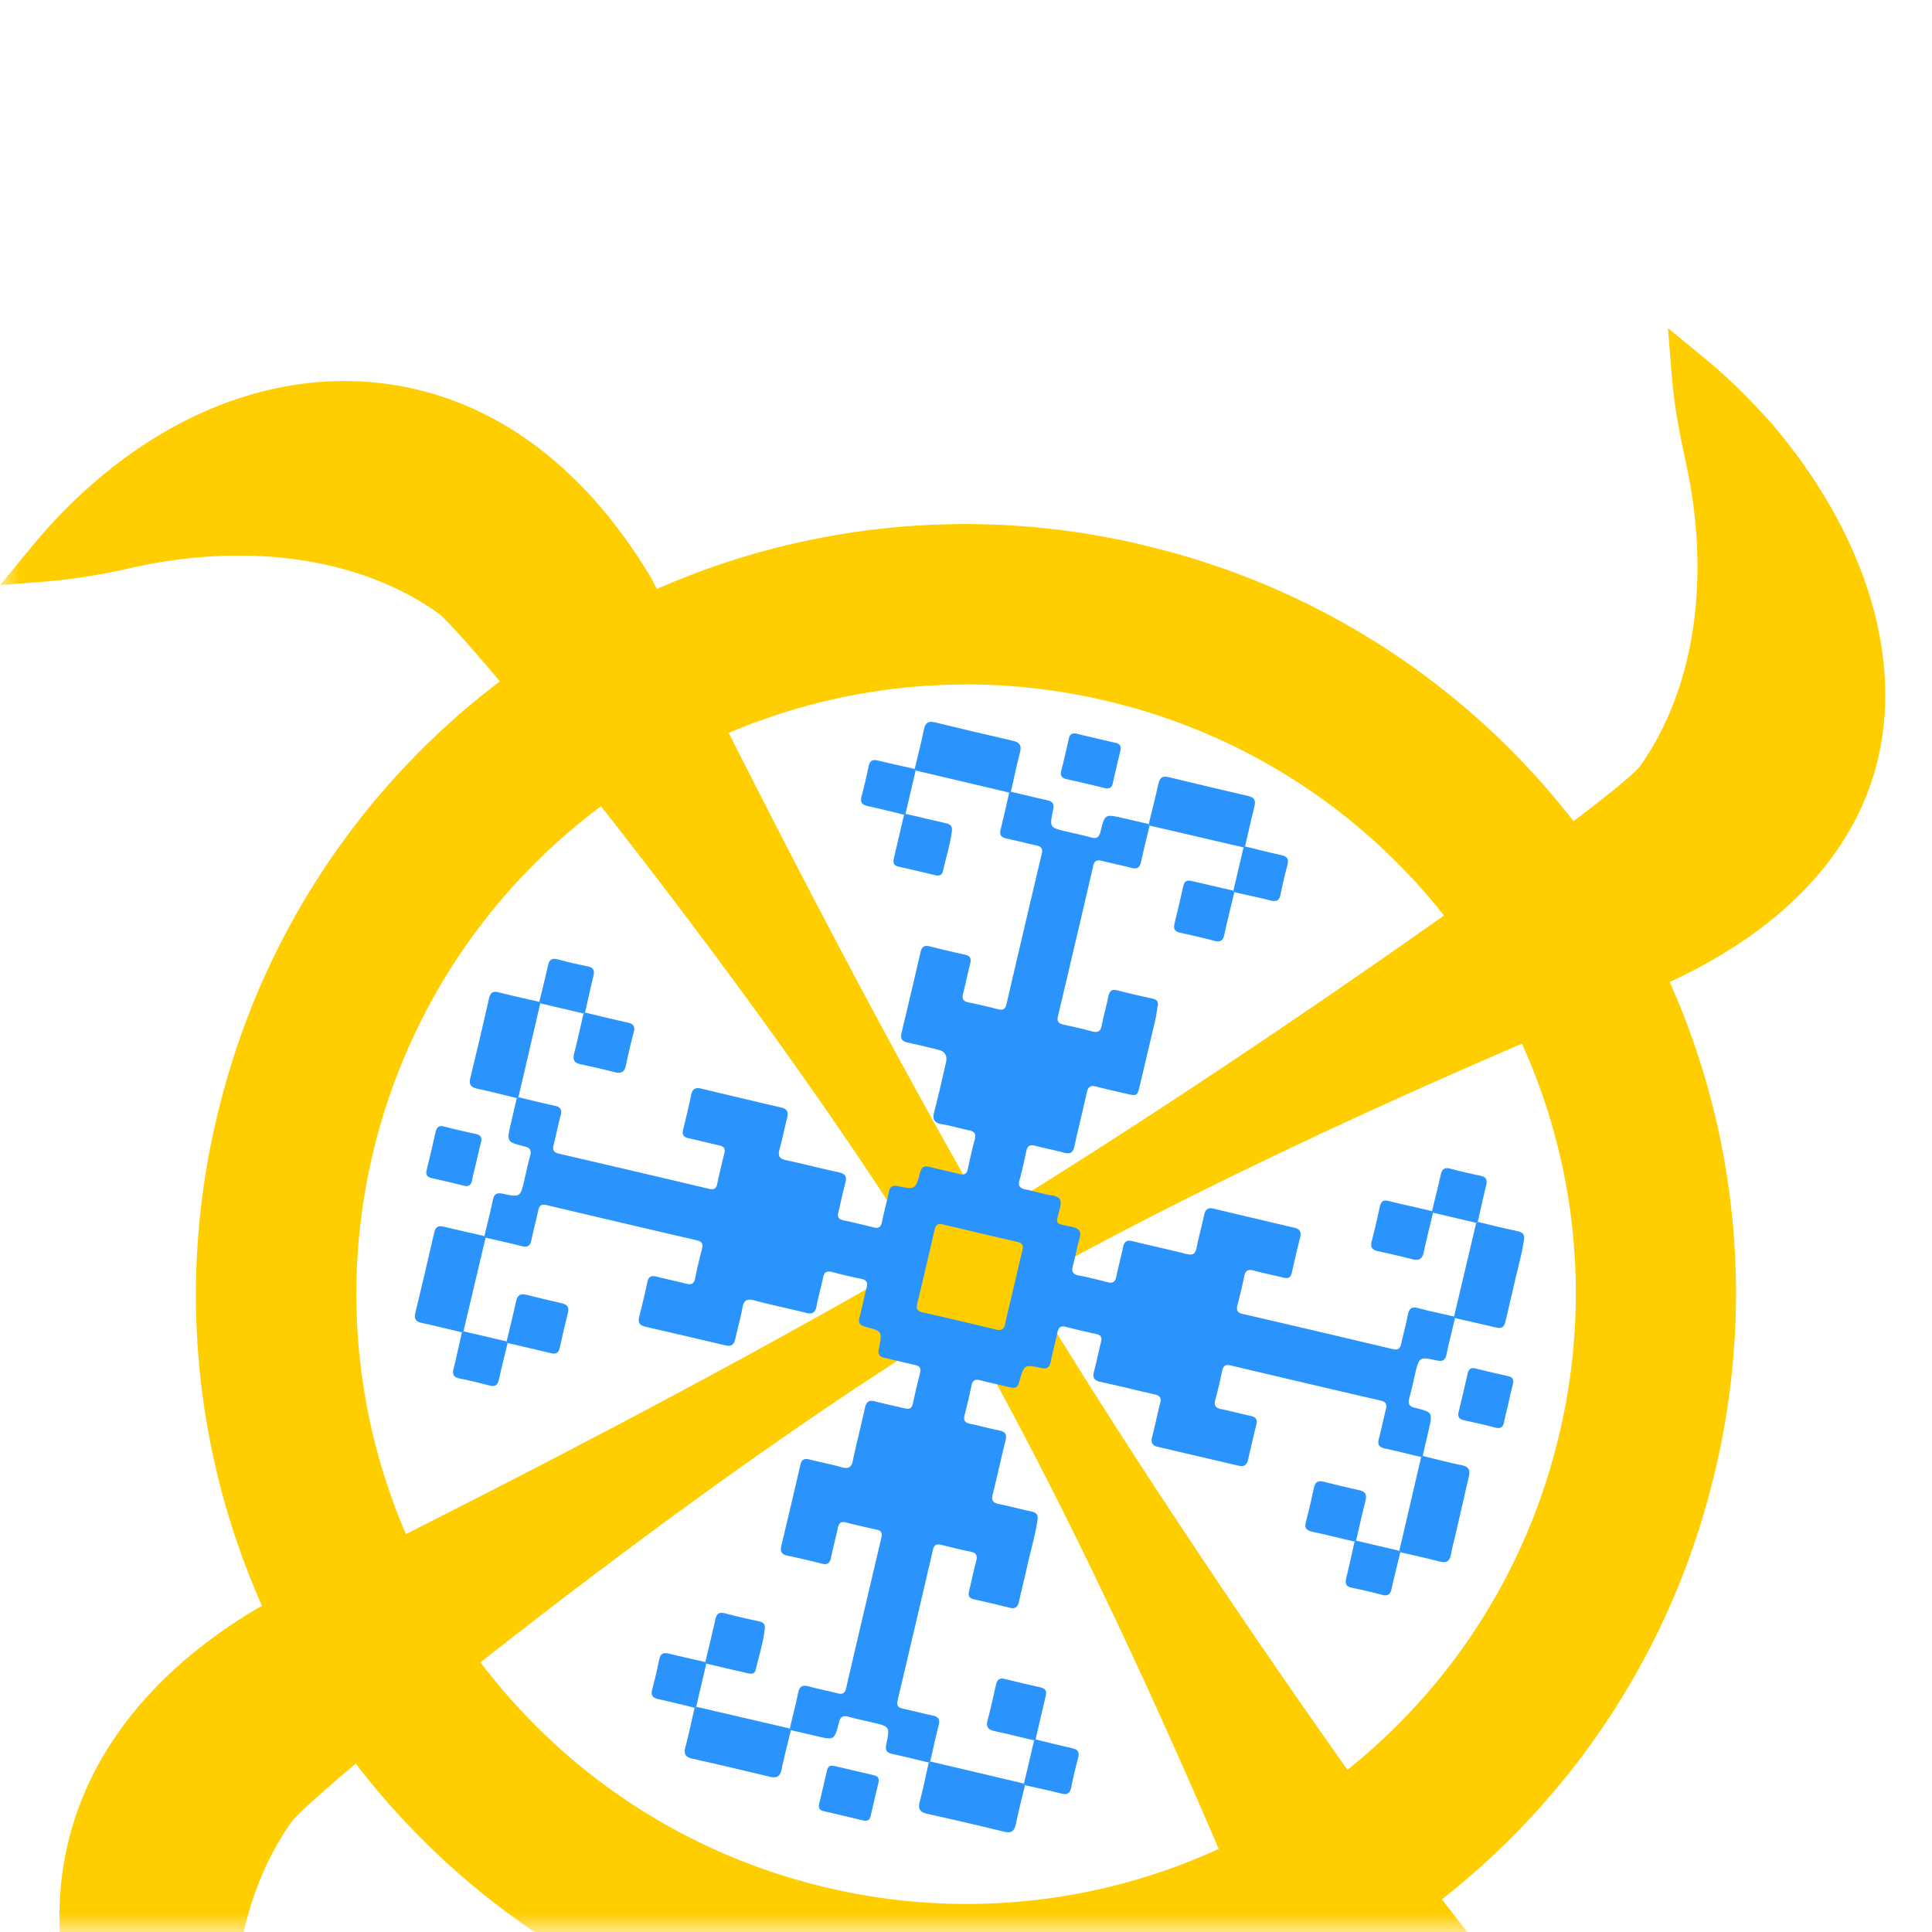 <svg width="50" height="50" fill="none" xmlns="http://www.w3.org/2000/svg"><g id="Frame 47" clip-path="url(#clip0_610_1427)"><g id="Clip path group"><mask id="mask0_610_1427" style="mask-type:luminance" maskUnits="userSpaceOnUse" x="0" y="0" width="50" height="50"><g id="clip0_610_1317"><path id="Vector" d="M50 0H0v50h50V0z" fill="#fff"/></g></mask><g mask="url(#mask0_610_1427)"><g id="Group"><g id="Group_2" filter="url(#filter0_d_610_1427)"><path id="Vector_2" d="M25.033 44.928a20.01 20.01 0 01-5.032-.646A19.785 19.785 0 017.83 35.1a19.79 19.79 0 01-2.113-15.098A19.785 19.785 0 0114.9 7.832a19.788 19.788 0 0115.098-2.114 19.785 19.785 0 0112.17 9.183 19.79 19.79 0 012.113 15.098 19.785 19.785 0 01-9.182 12.17 19.804 19.804 0 01-10.066 2.759zm-.031-35.704c-7.015 0-13.433 4.72-15.273 11.818-2.183 8.42 2.892 17.047 11.312 19.229a15.673 15.673 0 0011.957-1.674 15.674 15.674 0 007.272-9.638A15.674 15.674 0 0038.597 17a15.675 15.675 0 00-9.638-7.272 15.758 15.758 0 00-3.956-.506h-.001z" fill="#FFCE00"/><path id="Vector_3" d="M48.728 43.102c-.77.063-1.481.203-2.074.333h-.005c-3.049.696-5.956.276-7.977-1.15-.844-.617-8.292-11.093-12.467-18.17-3.724-6.312-7.657-14.24-8.948-16.846a22.62 22.62 0 00-.396-.786c-1.688-2.838-3.977-4.568-6.622-5.004-2.63-.434-5.38.443-7.745 2.467A13.672 13.672 0 00.811 5.669L0 6.654l1.272-.103a15.49 15.49 0 002.078-.335c3.049-.695 5.956-.276 7.977 1.151.802.573 9.08 10.74 13.208 17.733 2.56 4.341 5.554 10.613 8.429 17.663.11.27.133.327.15.36 1.39 2.963 3.416 4.81 5.858 5.34a7.09 7.09 0 001.532.163c2.286 0 4.762-1.02 7-2.918l.012-.01c.702-.632 1.218-1.16 1.673-1.715L50 43l-1.272.103z" fill="#FFCE00"/><path id="Vector_4" d="M45.875 2.496l-.01-.012c-.632-.702-1.16-1.218-1.714-1.674L43.166 0l.103 1.271c.063.77.203 1.48.333 2.074v.005c.696 3.048.277 5.956-1.15 7.977-.617.844-11.093 8.292-18.168 12.467-6.312 3.724-14.241 7.657-16.847 8.949-.622.308-.737.365-.786.395-2.838 1.688-4.568 3.977-5.004 6.622-.433 2.63.444 5.38 2.467 7.745.518.604 1.08 1.155 1.722 1.684l.985.81-.103-1.271c-.063-.77-.204-1.48-.334-2.079-.695-3.048-.276-5.956 1.151-7.977.573-.802 10.739-9.08 17.733-13.208 4.339-2.56 10.611-5.553 17.66-8.428.273-.111.33-.134.362-.15 2.962-1.39 4.81-3.416 5.34-5.859.581-2.672-.423-5.78-2.756-8.53v-.001z" fill="#FFCE00"/><path id="Vector_5" d="M36.78 29.217c-.315-.075-.627-.155-.942-.221-.154-.033-.191-.107-.153-.253.067-.25.116-.505.18-.757.033-.125.012-.195-.127-.228a860.228 860.228 0 01-3.892-.912c-.137-.033-.19.017-.218.144-.052.247-.107.495-.174.737-.04.149-.004.22.152.25.254.051.504.122.758.174.14.03.186.095.148.237-.076.3-.144.6-.213.902-.031.138-.11.184-.245.151l-2.09-.488c-.137-.031-.184-.103-.15-.242.075-.293.134-.589.21-.88.037-.142-.003-.205-.145-.236-.466-.104-.928-.222-1.394-.322-.17-.036-.218-.11-.171-.277.069-.25.117-.505.18-.757.032-.123-.007-.182-.13-.208a16.24 16.24 0 01-.778-.183c-.135-.035-.192.012-.219.143-.054.253-.122.504-.175.759-.03.144-.089.197-.245.163-.441-.094-.447-.088-.569.36-.038.145-.108.175-.242.14-.252-.064-.506-.114-.757-.18-.137-.037-.21-.008-.239.14-.051.255-.112.508-.176.758-.034.13 0 .195.135.224.254.052.504.123.758.174.16.03.206.102.166.262-.116.463-.215.93-.332 1.392-.037.15 0 .218.154.249.282.056.559.134.84.192.137.028.186.084.165.228-.058.397-.176.78-.261 1.17-.069.316-.15.628-.22.944-.03.137-.099.187-.24.151a35.74 35.74 0 00-.922-.217c-.123-.027-.159-.092-.128-.212.064-.26.115-.52.185-.779.041-.152-.007-.217-.157-.246-.247-.049-.493-.11-.738-.172-.126-.032-.194-.007-.226.131a833.036 833.036 0 01-.913 3.893c-.033.14.021.19.147.216.254.054.504.122.758.175.148.03.197.097.159.248-.081.313-.148.628-.22.942l-.041.026c-.313-.074-.625-.153-.938-.22-.149-.032-.191-.097-.159-.25.098-.46.093-.46-.36-.566-.204-.048-.409-.09-.611-.146-.143-.04-.214-.012-.254.146-.114.463-.12.46-.593.35a76.844 76.844 0 00-.653-.151.922.922 0 00-.025-.042c.072-.307.153-.612.215-.922.035-.172.115-.213.279-.167.242.067.492.113.736.177.125.032.195.01.227-.13.301-1.297.606-2.595.912-3.892.028-.117.006-.186-.123-.213-.266-.058-.533-.12-.798-.187-.128-.033-.178.021-.203.138-.057.261-.125.519-.18.78-.03.138-.092.187-.235.15-.3-.077-.6-.146-.901-.211-.142-.03-.182-.106-.15-.242.167-.702.334-1.406.496-2.11.031-.134.1-.167.227-.135.279.07.562.124.839.202.174.048.253.012.291-.174.094-.453.213-.9.31-1.354.036-.165.103-.223.275-.175.25.07.506.117.757.18.12.03.184 0 .211-.126.056-.26.117-.52.183-.778.035-.131-.003-.194-.137-.222-.26-.055-.519-.126-.778-.18-.142-.03-.177-.096-.149-.238.091-.448.088-.454-.355-.57-.14-.038-.182-.1-.145-.24.067-.257.118-.519.185-.777.034-.132-.007-.194-.14-.221a13.748 13.748 0 01-.757-.178c-.144-.038-.204.011-.232.15-.05.248-.122.49-.169.739-.033.174-.115.209-.28.166-.442-.112-.89-.2-1.329-.32-.201-.053-.276.005-.31.201-.049.269-.126.533-.183.8-.033.146-.11.199-.256.163-.69-.163-1.378-.324-2.069-.482-.143-.033-.2-.1-.163-.253.077-.299.148-.599.212-.901.031-.146.104-.178.24-.143.25.065.507.116.757.181.135.036.21.011.24-.138.05-.255.112-.507.177-.758.033-.129.003-.193-.134-.225a832.134 832.134 0 01-3.89-.912c-.14-.034-.189.022-.215.147-.055.254-.123.505-.175.758-.03.15-.098.197-.249.158-.312-.08-.627-.148-.942-.22a.98.98 0 00-.025-.042c.074-.312.154-.624.22-.938.032-.148.098-.19.25-.157.458.097.459.092.565-.361.048-.204.09-.41.146-.612.039-.143.01-.214-.146-.252-.462-.115-.46-.12-.35-.595l.152-.653.04-.025c.314.075.627.154.942.221.154.033.192.106.153.253-.067.25-.116.506-.18.757-.032.124-.013.195.127.229 1.298.3 2.595.605 3.89.911.118.027.187.007.214-.122.057-.268.12-.534.187-.798.032-.129-.02-.178-.138-.205-.26-.056-.517-.125-.778-.18-.137-.029-.189-.09-.151-.234.076-.3.147-.6.21-.902.034-.156.119-.186.26-.151.688.165 1.377.328 2.066.488.147.034.195.11.157.258-.07.272-.12.549-.197.817-.05.174-.012.253.174.291.453.094.9.214 1.352.31.166.036.223.104.176.275-.07.25-.117.505-.181.757-.03.119 0 .184.126.21.261.056.52.117.779.184.131.034.194-.003.222-.138.054-.26.125-.518.18-.779.03-.141.096-.177.237-.149.447.091.453.088.571-.354.038-.14.101-.181.24-.146.258.067.52.119.777.185.134.035.193-.008.22-.14.054-.254.112-.508.178-.758.04-.146-.012-.204-.15-.233-.234-.047-.462-.12-.698-.157-.218-.035-.251-.134-.199-.333.113-.42.203-.846.302-1.268.04-.178-.03-.288-.213-.33-.26-.063-.517-.128-.778-.182-.153-.031-.193-.109-.159-.255.167-.695.332-1.391.491-2.089.034-.143.104-.18.241-.145.3.076.6.146.9.211.146.031.178.104.143.24-.065.251-.115.507-.18.758-.036.134-.012.21.138.24.253.05.506.111.758.176.128.033.193.003.225-.133.301-1.298.606-2.596.913-3.892.033-.14-.023-.189-.148-.215-.253-.055-.504-.122-.758-.175-.15-.03-.197-.098-.157-.248.08-.313.147-.628.22-.942l.04-.025c.313.074.624.153.938.22.148.032.191.097.159.25-.098.46-.092.46.36.566.204.048.409.09.611.146.143.04.214.013.254-.145.114-.463.12-.46.593-.35l.653.15.025.04c-.075.315-.154.627-.221.943-.033.153-.106.19-.253.152-.25-.066-.505-.116-.757-.18-.124-.033-.195-.012-.227.128a863.831 863.831 0 01-.913 3.892c-.032.137.016.19.145.218.246.052.493.107.737.174.147.04.219.005.25-.152.05-.254.121-.504.174-.759.03-.14.094-.186.236-.15.3.078.6.147.902.212.124.026.162.088.135.207-.022.102-.029.208-.052.31-.136.582-.273 1.16-.41 1.741-.061.259-.073.267-.324.21-.267-.062-.534-.119-.798-.19-.15-.04-.216.003-.249.155-.102.466-.22.928-.321 1.394-.036.161-.107.205-.265.162-.25-.067-.505-.116-.757-.18-.134-.035-.193.008-.222.139-.053.254-.11.507-.177.758-.04.145.012.204.15.232.234.048.463.12.698.158.218.035.25.133.199.333-.114.44-.143.38.304.477.192.041.262.113.201.313-.069.227-.106.465-.169.695-.04.147-.008.222.15.252.247.047.493.107.737.173.14.037.207 0 .236-.145.052-.254.122-.504.174-.759.03-.15.1-.193.25-.156.463.115.93.214 1.392.331.161.04.23 0 .262-.163.056-.282.134-.56.193-.84.03-.145.094-.207.248-.17.695.166 1.392.33 2.088.494.134.031.188.1.153.241a32 32 0 00-.217.922c-.027.124-.092.159-.211.13-.259-.065-.52-.116-.777-.185-.153-.042-.218.005-.247.156-.048.248-.109.494-.172.738-.032.127-.008.195.13.227 1.298.3 2.595.605 3.892.912.138.034.19-.019.217-.146.053-.247.121-.49.169-.738.032-.168.104-.221.275-.176.304.082.614.145.922.216l.025.04c-.074.313-.154.625-.22.94-.032.148-.097.19-.25.158-.458-.098-.46-.092-.566.36-.048.204-.09.41-.146.612-.039.142-.012.214.146.253.462.114.46.12.35.595-.05.217-.102.435-.151.654l-.04.025zM26.237 24.81c.074-.313.144-.628.222-.94.034-.132-.005-.193-.137-.223-.642-.147-1.283-.297-1.923-.451-.123-.03-.181.006-.21.13-.147.641-.297 1.283-.451 1.923-.032.132.005.192.137.222.635.145 1.27.293 1.902.447.142.034.205-.003.236-.146.067-.322.15-.642.224-.962z" fill="#2B94FC"/><path id="Vector_6" d="M11.954 25.99c-.348-.082-.695-.17-1.044-.245-.15-.033-.199-.104-.162-.252.167-.695.331-1.392.491-2.089.032-.14.098-.183.238-.15.353.086.71.164 1.065.245l.025.042-.573 2.424c-.013.008-.027.015-.04.024z" fill="#2B94FC"/><path id="Vector_7" d="M23.672 11.41c.08-.341.17-.68.24-1.024.037-.184.124-.223.296-.18.667.164 1.335.321 2.005.474.173.04.232.115.186.294-.088.338-.159.682-.237 1.024l-.04.024-2.425-.572-.025-.04z" fill="#2B94FC"/><path id="Vector_8" d="M29.73 12.835c.084-.347.173-.694.25-1.043.034-.16.108-.207.266-.17.688.167 1.377.33 2.067.49.148.034.19.112.153.259-.087.346-.163.696-.244 1.044l-.04.025-2.426-.564-.026-.04z" fill="#2B94FC"/><path id="Vector_9" d="M13.378 19.929c-.34-.082-.68-.17-1.023-.244-.163-.035-.226-.102-.184-.275.168-.688.33-1.377.486-2.068.036-.156.112-.186.256-.15.346.088.696.165 1.044.244l.025.04-.565 2.428a.744.744 0 00-.04.025z" fill="#2B94FC"/><path id="Vector_10" d="M26.526 37.71c-.08.334-.165.667-.235 1.003-.038.182-.117.246-.307.2a88.232 88.232 0 00-1.986-.462c-.2-.044-.245-.134-.193-.326.089-.331.155-.669.232-1.004l.04-.025 2.424.572.025.04v.002z" fill="#2B94FC"/><path id="Vector_11" d="M18.018 35.68l2.425.563.025.042c-.081.34-.17.68-.243 1.023-.038.178-.124.226-.3.184a112.19 112.19 0 00-2.005-.468c-.176-.04-.23-.117-.183-.295.089-.339.161-.683.24-1.024l.04-.026z" fill="#2B94FC"/><path id="Vector_12" d="M36.215 31.641l.565-2.426.04-.026c.334.08.664.172 1 .237.182.034.234.116.196.285-.113.49-.224.981-.338 1.473-.042.183-.094.365-.127.551-.031.176-.108.235-.29.187-.337-.089-.68-.16-1.02-.24l-.025-.042-.001.001z" fill="#2B94FC"/><path id="Vector_13" d="M38.245 23.132c.34.08.68.167 1.021.238.145.03.2.087.174.24-.076.464-.21.914-.308 1.371-.054.246-.118.49-.172.736-.03.139-.101.183-.24.149-.354-.086-.71-.164-1.064-.244l-.025-.04c.19-.809.382-1.616.573-2.425l.04-.024.001-.001z" fill="#2B94FC"/><path id="Vector_14" d="M26.762 36.55c-.341-.08-.68-.166-1.022-.24-.164-.033-.228-.102-.183-.274.08-.304.15-.611.217-.919.03-.135.088-.193.232-.156.306.078.612.148.92.216.132.03.168.095.137.224-.091.374-.175.75-.262 1.124l-.04.026z" fill="#2B94FC"/><path id="Vector_15" d="M35.056 31.406c-.367-.087-.734-.178-1.102-.258-.148-.033-.197-.098-.158-.25.076-.29.144-.583.206-.877.032-.147.101-.204.25-.166.312.078.625.152.938.223.15.035.185.117.15.261-.086.346-.163.694-.244 1.041a.989.989 0 00-.04.026z" fill="#2B94FC"/><path id="Vector_16" d="M13.111 26.226c.082-.347.17-.692.245-1.041.034-.162.114-.205.268-.167.305.077.61.15.917.22.148.033.192.11.155.257-.076.298-.145.598-.211.899-.03.133-.097.166-.226.135-.373-.09-.747-.175-1.122-.262l-.026-.041z" fill="#2B94FC"/><path id="Vector_17" d="M31.944 14.599c-.087.367-.18.733-.26 1.103-.032.15-.098.195-.249.157a24.674 24.674 0 00-.898-.212c-.132-.03-.173-.1-.143-.227.078-.326.158-.653.23-.98.03-.139.109-.159.231-.128.354.084.709.164 1.062.247l.026.042v-.002z" fill="#2B94FC"/><path id="Vector_18" d="M37.087 22.894c-.081.34-.167.679-.24 1.02-.038.18-.126.228-.299.183a24.883 24.883 0 00-.898-.21c-.135-.031-.188-.099-.153-.24.077-.305.148-.612.215-.919.03-.132.095-.169.225-.137.373.09.748.174 1.123.261l.025.04.002.002z" fill="#2B94FC"/><path id="Vector_19" d="M15.142 17.714c.366.087.733.178 1.102.259.149.032.196.098.157.248-.075.284-.142.57-.201.857-.035.165-.116.223-.282.181a23.029 23.029 0 00-.899-.208c-.158-.034-.2-.114-.162-.27.088-.346.164-.695.245-1.042l.04-.024v-.001z" fill="#2B94FC"/><path id="Vector_20" d="M23.436 12.57c.348.081.694.167 1.043.244.125.027.173.078.155.215-.046.349-.154.683-.23 1.024-.022.1-.092.132-.19.108-.321-.076-.64-.154-.962-.224-.148-.033-.14-.126-.113-.239.087-.368.172-.737.258-1.105l.039-.024z" fill="#2B94FC"/><path id="Vector_21" d="M18.254 34.522c.087-.368.179-.735.26-1.105.033-.152.103-.193.251-.154.291.076.585.143.88.207.114.026.163.07.147.2-.042.357-.152.698-.232 1.046-.032.134-.136.114-.237.09l-1.043-.242a.98.98 0 00-.025-.041l-.001-.002z" fill="#2B94FC"/><path id="Vector_22" d="M39.034 27.845c-.037.156-.078.312-.11.47-.025.129-.088.174-.22.141a23.55 23.55 0 00-.817-.191c-.134-.028-.167-.098-.136-.225.081-.326.157-.653.23-.98.027-.12.085-.165.209-.134.278.069.557.134.837.196.124.027.156.094.126.212-.044.169-.08.34-.12.51z" fill="#2B94FC"/><path id="Vector_23" d="M12.329 21.571c-.038.164-.08.326-.114.49-.025.12-.086.164-.208.134a32.887 32.887 0 00-.837-.197c-.125-.027-.156-.094-.127-.212.08-.326.157-.653.23-.98.028-.13.09-.175.222-.142.271.07.543.133.817.191.134.03.169.1.134.227-.043.162-.078.326-.116.49l-.001-.001z" fill="#2B94FC"/><path id="Vector_24" d="M21.822 38.5l-.51-.12c-.102-.022-.138-.08-.113-.182.07-.292.138-.585.206-.878.024-.107.09-.13.187-.108.34.081.68.161 1.02.239.113.025.15.086.122.197-.07.285-.137.571-.201.857-.026.116-.094.142-.201.115-.17-.042-.339-.08-.51-.12z" fill="#2B94FC"/><path id="Vector_25" d="M28.372 10.617c.164.039.327.08.49.114.12.026.164.085.134.209a33.87 33.87 0 00-.196.837c-.027.124-.094.155-.212.127a46.45 46.45 0 00-.98-.23c-.129-.028-.177-.088-.142-.22.069-.272.132-.545.192-.818.028-.133.098-.17.225-.135.162.043.327.078.49.116z" fill="#2B94FC"/><path id="Vector_26" d="M36.24 31.684c-.076.313-.157.625-.225.94-.032.146-.095.2-.247.16-.257-.07-.517-.13-.778-.183-.154-.03-.187-.107-.15-.252.079-.313.144-.628.216-.942.013-.008.027-.016.04-.026l1.118.262.026.04z" fill="#2B94FC"/><path id="Vector_27" d="M13.138 26.266c-.076.313-.157.625-.224.94-.033.146-.095.2-.248.16-.257-.07-.517-.13-.777-.183-.155-.03-.187-.107-.15-.252.078-.313.144-.628.215-.942.014-.008.028-.016.04-.026l1.119.262.025.04z" fill="#2B94FC"/><path id="Vector_28" d="M17.977 35.706c-.313-.076-.625-.155-.939-.224-.147-.032-.2-.095-.16-.248.069-.256.13-.516.182-.777.032-.155.107-.188.253-.152.312.078.628.145.94.217l.026.041-.262 1.119c-.013.008-.027.015-.04.024z" fill="#2B94FC"/><path id="Vector_29" d="M26.5 37.67l.263-1.119.04-.025c.313.076.625.156.94.225.147.032.2.095.16.247-.069.257-.13.517-.182.778-.031.154-.107.186-.253.15-.312-.079-.627-.144-.94-.216l-.026-.04H26.5z" fill="#2B94FC"/><path id="Vector_30" d="M37.06 22.854c.076-.314.157-.625.226-.94.032-.148.096-.2.248-.16.256.069.516.13.777.182.155.031.187.108.15.253-.078.313-.144.628-.216.942l-.04.025-1.12-.262-.025-.04z" fill="#2B94FC"/><path id="Vector_31" d="M13.957 17.436c.076-.314.157-.625.225-.94.033-.148.096-.2.248-.16.257.069.517.13.777.182.156.031.187.108.15.253-.078.313-.144.628-.215.942l-.04.025-1.12-.262-.025-.04z" fill="#2B94FC"/><path id="Vector_32" d="M32.221 13.415c.313.076.625.157.94.225.147.032.2.095.16.247-.069.257-.13.517-.182.777-.032.155-.107.187-.253.15-.312-.078-.628-.144-.94-.215l-.026-.04.263-1.12.04-.025-.002.001z" fill="#2B94FC"/><path id="Vector_33" d="M23.697 11.451l-.262 1.119-.04.024c-.313-.076-.625-.156-.94-.224-.146-.033-.2-.095-.159-.248.069-.257.13-.516.182-.777.031-.155.107-.188.253-.152.312.078.627.145.94.216l.026.042z" fill="#2B94FC"/></g></g></g></g></g><defs><clipPath id="clip0_610_1427"><path fill="#fff" d="M0 0h50v50H0z"/></clipPath><filter id="filter0_d_610_1427" x="-47.759" y="-39.269" width="145.519" height="145.519" filterUnits="userSpaceOnUse" color-interpolation-filters="sRGB"><feFlood flood-opacity="0" result="BackgroundImageFix"/><feColorMatrix in="SourceAlpha" values="0 0 0 0 0 0 0 0 0 0 0 0 0 0 0 0 0 0 127 0" result="hardAlpha"/><feOffset dy="8.491"/><feGaussianBlur stdDeviation="23.88"/><feComposite in2="hardAlpha" operator="out"/><feColorMatrix values="0 0 0 0 0.169 0 0 0 0 0.58 0 0 0 0 0.988 0 0 0 0.25 0"/><feBlend in2="BackgroundImageFix" result="effect1_dropShadow_610_1427"/><feBlend in="SourceGraphic" in2="effect1_dropShadow_610_1427" result="shape"/></filter></defs></svg>
